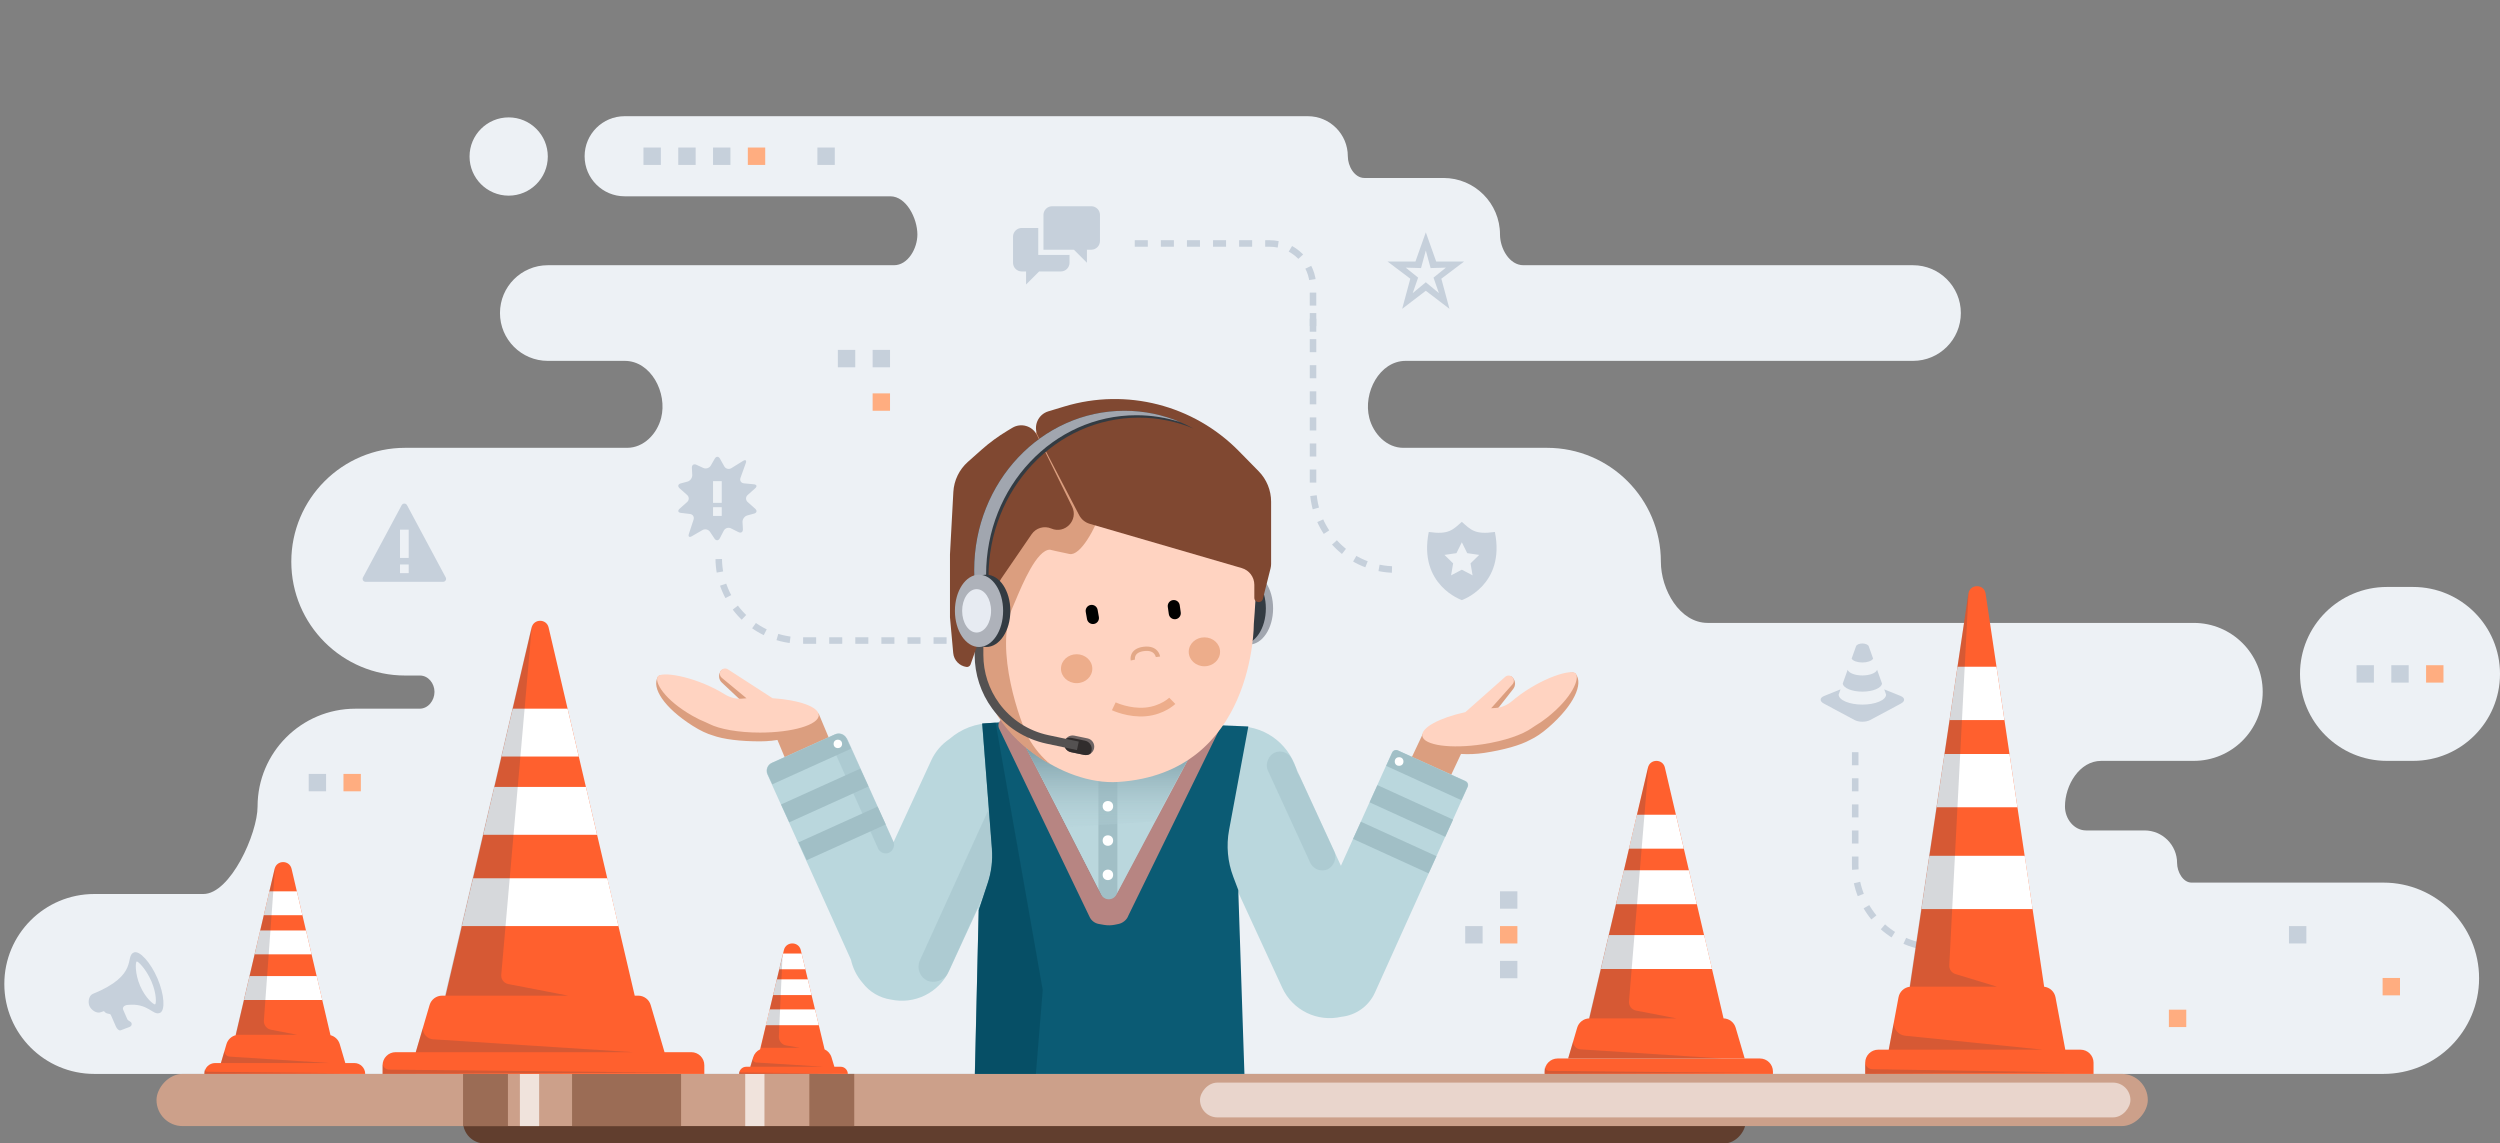 <svg width="575" height="263" viewBox="0 0 575 263" fill="none" xmlns="http://www.w3.org/2000/svg">
    <rect x="0" y="0" width="575" height="263" fill="#808080" stroke="none"/>
    <path
        d="M309.999 35.937C309.999 30.849 305.875 26.725 300.787 26.725H143.674C138.587 26.725 134.462 30.849 134.462 35.937C134.462 41.025 138.587 45.149 143.674 45.149H204.77C208.462 45.149 211 50.243 211 53.934C211 57.153 208.834 61 205.616 61H125.995C119.92 61 114.995 65.925 114.995 72C114.995 78.075 119.92 83 125.995 83H143.701C149.701 83 153.545 90.315 152.062 96.128C151.121 99.813 148.046 103 144.243 103H93.186C78.724 103 67 114.724 67 129.186C67 143.647 78.724 155.371 93.186 155.371H96.584C98.518 155.371 99.934 157.2 99.934 159.134C99.934 161.117 98.487 163 96.503 163H81.741C69.315 163 59.241 173.074 59.241 185.5C59.241 191.718 52.984 205.621 46.766 205.621H21.685C10.258 205.621 0.995 214.884 0.995 226.311C0.995 237.737 10.258 247 21.685 247L548.19 247C560.34 247 570.19 237.15 570.19 225C570.19 212.85 560.34 203 548.19 203H504.057C502.069 203 500.73 200.488 500.73 198.5C500.73 194.358 497.372 191 493.23 191H479.822C477.001 191 474.943 188.321 474.943 185.5C474.943 180.542 478.314 175 483.272 175H504.557C513.32 175 520.423 167.897 520.423 159.134C520.423 150.372 513.32 143.269 504.557 143.269H392.764C386.331 143.269 382 135.619 382 129.186C382 114.724 370.276 103 355.815 103H322.757C318.954 103 315.879 99.813 314.939 96.128C313.455 90.315 317.3 83 323.299 83H439.995C446.07 83 450.995 78.075 450.995 72C450.995 65.925 446.07 61 439.995 61H350.384C347.166 61 345 57.153 345 53.934C345 46.755 339.18 40.934 332 40.934H313.809C311.532 40.934 309.999 38.215 309.999 35.937Z"
        fill="#EDF1F5" />
    <path
        d="M116.995 27C121.966 27 125.995 31.029 125.995 36C125.995 40.971 121.966 45 116.995 45C112.025 45 107.995 40.971 107.995 36C107.995 31.029 112.025 27 116.995 27Z"
        fill="#EDF1F5" />
    <path
        d="M555 135C566.046 135 575 143.954 575 155C575 166.046 566.046 175 555 175H549C537.954 175 529 166.046 529 155C529 143.954 537.954 135 549 135H555Z"
        fill="#EDF1F5" />
    <path d="M302 72L302 112C302 122.493 310.507 131 321 131V131" stroke="#C6D0DB"
        stroke-width="1.5" stroke-dasharray="3 3" />
    <path
        d="M426.696 173.007L426.696 198.971C426.696 209.464 435.202 217.971 445.696 217.971V217.971"
        stroke="#C6D0DB" stroke-width="1.5" stroke-dasharray="3 3" />
    <path
        d="M223.716 147.324L184.306 147.324C173.812 147.324 165.306 138.818 165.306 128.324V128.324"
        stroke="#C6D0DB" stroke-width="1.5" stroke-dasharray="3 3" />
    <rect width="295" height="10" rx="5" transform="matrix(-1 0 0 1 401.5 253)" fill="#613E2E" />
    <rect width="458" height="12" rx="6" transform="matrix(-1 0 0 1 493.995 247)" fill="#CCA08A" />
    <rect opacity="0.8" width="214" height="8" rx="4" transform="matrix(-1 0 0 1 490 249)"
        fill="#F0E2DC" />
    <rect opacity="0.8" width="10.325" height="12" transform="matrix(-1 0 0 1 196.475 247)"
        fill="#8F5F47" />
    <rect opacity="0.7" width="4.425" height="12" transform="matrix(-1 0 0 1 175.825 247)"
        fill="white" />
    <rect opacity="0.7" width="4.425" height="12" transform="matrix(-1 0 0 1 124 247)" fill="white" />
    <rect opacity="0.8" width="10.325" height="12" transform="matrix(-1 0 0 1 116.825 247)"
        fill="#8F5F47" />
    <rect opacity="0.8" width="25.075" height="12" transform="matrix(-1 0 0 1 156.65 247)"
        fill="#8F5F47" />
    <rect x="156" y="33.934" width="4" height="4" fill="#C6D0DB" />
    <rect x="200.705" y="80.477" width="4" height="4" fill="#C6D0DB" />
    <rect x="148" y="33.934" width="4" height="4" fill="#C6D0DB" />
    <rect x="192.705" y="80.477" width="4" height="4" fill="#C6D0DB" />
    <rect x="345" y="221" width="4" height="4" fill="#C6D0DB" />
    <rect x="345" y="213" width="4" height="4" fill="#FFAD80" />
    <rect x="79" y="178" width="4" height="4" fill="#FFAD80" />
    <rect x="337" y="213" width="4" height="4" fill="#C6D0DB" />
    <rect x="71" y="178" width="4" height="4" fill="#C6D0DB" />
    <rect x="345" y="205" width="4" height="4" fill="#C6D0DB" />
    <rect x="188" y="33.934" width="4" height="4" fill="#C6D0DB" />
    <rect x="200.705" y="90.477" width="4" height="4" fill="#FFAD80" />
    <rect x="172" y="33.934" width="4" height="4" fill="#FFAD80" />
    <rect x="164" y="33.934" width="4" height="4" fill="#C6D0DB" />
    <rect x="63" y="240" width="4" height="4" fill="#FDFF8B" />
    <rect x="55" y="240" width="4" height="4" fill="white" />
    <rect x="71" y="240" width="4" height="4" fill="white" />
    <rect width="4" height="4" transform="matrix(1 0 0 -1 542 157)" fill="#C6D0DB" />
    <rect width="4" height="4" transform="matrix(1 0 0 -1 526.465 217)" fill="#C6D0DB" />
    <rect width="4" height="4" transform="matrix(1 0 0 -1 548 228.931)" fill="#FFAD80" />
    <rect width="4" height="4" transform="matrix(1 0 0 -1 498.842 236.225)" fill="#FFAD80" />
    <rect width="4" height="4" transform="matrix(1 0 0 -1 558 157)" fill="#FFAD80" />
    <rect width="4" height="4" transform="matrix(1 0 0 -1 550 157)" fill="#C6D0DB" />
    <path d="M260.995 56L291.995 56C297.518 56 301.995 60.477 301.995 66L301.995 78"
        stroke="#C6D0DB" stroke-width="1.5" stroke-dasharray="3 3" />
    <path d="M181.003 175.417L178.059 168.391L188.284 164.106L191.228 171.132L181.003 175.417Z"
        fill="#DB9E7F" />
    <path d="M324.189 175.287L327.246 168.787L336.222 173.007L333.165 179.508L324.189 175.287Z"
        fill="#DB9E7F" />
    <path
        d="M298.407 177.64C296.875 171.903 291.883 167.117 284.812 167.027L228.401 166.31C224.475 166.26 221.016 167.67 218.392 169.955C216.619 171.142 215.14 172.817 214.181 174.897L205.511 193.699L194.759 169.864C194.305 168.858 193.121 168.409 192.114 168.864L177.488 175.461C176.481 175.915 176.033 177.1 176.487 178.107L195.721 220.748C196.153 222.704 197.07 224.54 198.403 226.067C200.009 228.175 202.368 229.525 204.913 229.902C210.288 231.066 215.94 228.396 218.339 223.194L224.915 208.934C227.443 215.287 228.307 222.199 227.399 229.011L225.001 247H285.001L281.581 226.97C280.269 219.286 281.368 211.525 284.532 204.665L294.921 227.194C297.343 232.446 303.081 235.117 308.503 233.867C311.778 233.527 314.788 231.503 316.24 228.286L337.589 180.955C337.817 180.451 337.593 179.859 337.089 179.632L321.48 172.591C320.977 172.364 320.384 172.588 320.157 173.091L308.41 199.133L299.079 178.897C298.877 178.46 298.653 178.041 298.407 177.64Z"
        fill="#BAD7DD" />
    <rect opacity="0.5" x="235.768" y="184.819" width="46.383" height="7.078" rx="3.539"
        transform="rotate(114.476 235.768 184.819)" fill="#A0C1C8" />
    <rect opacity="0.5" x="194.207" y="168.435" width="29.474" height="3.874" rx="1.937"
        transform="rotate(65.811 194.207 168.435)" fill="#A0C1C8" />
    <rect opacity="0.5" x="295.886" y="171.856" width="29.474" height="6.121" rx="3.06"
        transform="rotate(65.338 295.886 171.856)" fill="#A0C1C8" />
    <rect x="252.639" y="177.475" width="4.354" height="29.928" fill="#A1BFC6" />
    <path
        d="M318.813 176.153L320.206 173.101C320.435 172.599 321.028 172.377 321.53 172.606L337.028 179.675C337.53 179.904 337.752 180.498 337.522 181L336.13 184.052L318.813 176.153Z"
        fill="#A1BFC6" />
    <path
        d="M195.752 172.2L194.697 169.908C194.235 168.905 193.044 168.46 192.038 168.915L177.556 175.46C176.55 175.915 176.108 177.097 176.57 178.101L177.625 180.393L195.752 172.2Z"
        fill="#A1BFC6" />
    <rect x="315.005" y="184.538" width="4.354" height="19.122"
        transform="rotate(-65.48 315.005 184.538)" fill="#A1BFC6" />
    <rect width="4.523" height="19.985"
        transform="matrix(-0.418 -0.908 -0.911 0.412 199.738 180.898)" fill="#A1BFC6" />
    <rect x="311.203" y="192.956" width="4.354" height="19.097"
        transform="rotate(-65.48 311.203 192.956)" fill="#A1BFC6" />
    <rect width="4.523" height="19.959"
        transform="matrix(-0.418 -0.908 -0.911 0.412 203.718 189.628)" fill="#A1BFC6" />
    <path
        d="M225.912 166.412L232.79 165.943L253.269 205.944C254.006 207.383 256.056 207.399 256.815 205.972L277.719 166.698L287.117 167.089L282.688 190.903C282.019 194.5 282.349 198.211 283.643 201.633L284.802 204.699L286.219 246.999H224.224L225.099 209.354L227.183 203.041C228.012 200.529 228.334 197.877 228.131 195.239L225.912 166.412Z"
        fill="#0B5B74" />
    <path opacity="0.5"
        d="M239.833 227.694L228.993 166.214L225.897 166.417L228.169 195.267C228.383 197.991 228.037 200.73 227.152 203.316L225.1 209.308L224.204 247H238.256L239.833 227.694Z"
        fill="#034458" />
    <ellipse cx="287.268" cy="139.939" rx="5.544" ry="8.316" fill="#A1A6AF" />
    <ellipse cx="285.605" cy="139.939" rx="5.544" ry="8.316" fill="#333B42" />
    <path
        d="M229.811 167.606C229.436 166.825 229.686 165.888 230.4 165.397C231.273 164.797 232.476 165.102 232.958 166.046L253.26 205.761C253.598 206.422 254.278 206.838 255.02 206.838C255.752 206.838 256.423 206.434 256.766 205.787L277.662 166.395C278.088 165.592 279.108 165.323 279.875 165.81C280.544 166.236 280.787 167.097 280.438 167.809L259.527 210.575C259.348 211.085 259.022 211.539 258.581 211.876L258.479 211.954C258.111 212.235 257.685 212.429 257.231 212.521L256.414 212.688C255.588 212.856 254.738 212.868 253.908 212.721L252.722 212.512C252.233 212.426 251.769 212.211 251.386 211.894C251.046 211.615 250.779 211.262 250.599 210.87L229.811 167.606Z"
        fill="#B78582" />
    <path d="M235.98 172.028L274.495 172.449L265.483 188.942L245.467 190.242L235.98 172.028Z"
        fill="url(#paint0_linear_875_273141)" />
    <path
        d="M257.199 179.849C244.199 180.702 228.769 168.88 227.384 158.368C225.999 147.856 226.611 131.387 226.611 131.387L266.498 111L288.38 124.697C289.765 127.14 288.38 143.491 288.38 143.491C288.38 143.491 288.612 177.787 257.199 179.849Z"
        fill="#FFD3C1" />
    <path
        d="M253.495 116.958C251.995 121.485 248.495 127.92 245.995 127.421C243.495 126.923 241.495 126.425 241.495 126.425C238.476 126.425 235.178 134.293 233.568 138.134C233.312 138.745 233.098 139.254 232.935 139.614C228.5 149.403 234.862 166.618 236.539 169.682C237.889 172.148 239.622 174.15 241.571 175.775C232.684 170.997 226.572 162.566 225.63 154.237C224.201 141.604 225.63 121.313 225.63 121.313L239.019 98.304L251.548 102.411L265.495 108.986L253.495 116.958Z"
        fill="#DB9E7F" />
    <path
        d="M230.441 139.384C230.219 137.61 230.441 134.117 226.56 134.117L221.847 143.265C222.771 144.282 225.007 146.148 226.56 145.483C228.5 144.651 230.718 141.602 230.441 139.384Z"
        fill="black" />
    <path
        d="M256.171 162.447C256.171 162.447 259.637 164.097 263.514 163.736C267.39 163.375 269.626 161.194 269.626 161.194"
        stroke="#EDAD8B" stroke-width="2" />
    <ellipse cx="247.628" cy="153.799" rx="3.604" ry="3.327" fill="#EDAD8B" />
    <ellipse cx="277.012" cy="149.918" rx="3.604" ry="3.327" fill="#EDAD8B" />
    <path
        d="M260.554 151.811C260.554 151.811 260.07 149.637 263.058 149.251C266.045 148.864 266.33 151.064 266.33 151.064"
        stroke="#E3A887" />
    <path
        d="M229.531 141.937C230.02 144.337 228.713 146.63 226.613 147.057C224.512 147.485 222.414 145.885 221.925 143.485C221.437 141.085 222.743 138.792 224.843 138.365C226.944 137.937 229.043 139.537 229.531 141.937Z"
        fill="#EFC6B0" />
    <path
        d="M251.616 143.509C250.862 143.642 250.143 143.138 250.011 142.384L249.722 140.746C249.589 139.992 250.093 139.274 250.847 139.141C251.601 139.008 252.319 139.511 252.452 140.265L252.741 141.903C252.873 142.657 252.37 143.376 251.616 143.509Z"
        fill="black" />
    <path
        d="M270.396 142.411C269.638 142.52 268.936 141.993 268.827 141.236L268.592 139.589C268.483 138.831 269.01 138.129 269.768 138.021C270.525 137.912 271.228 138.439 271.336 139.197L271.571 140.843C271.68 141.601 271.153 142.303 270.396 142.411Z"
        fill="black" />
    <path
        d="M247.097 169.195C246.048 168.976 245.02 169.648 244.801 170.698C244.582 171.747 245.255 172.775 246.304 172.994L249.343 173.628C250.392 173.847 251.42 173.175 251.639 172.125C251.858 171.076 251.186 170.048 250.136 169.829L247.097 169.195Z"
        fill="#6C6363" />
    <path
        d="M245.132 169.951C244.975 170.167 244.859 170.419 244.801 170.698C244.582 171.747 245.255 172.775 246.304 172.994L249.343 173.628C249.837 173.731 250.326 173.637 250.728 173.399C250.885 173.183 251.001 172.931 251.059 172.652C251.278 171.603 250.605 170.575 249.556 170.356L246.517 169.722C246.023 169.619 245.534 169.713 245.132 169.951Z"
        fill="#312D2D" />
    <path
        d="M225.173 147.701V150.637C225.173 154.853 226.515 158.96 229.005 162.362V162.362C231.893 166.309 236.135 169.051 240.92 170.063L247.905 171.541"
        stroke="#545151" stroke-width="2" />
    <path
        d="M166.614 154.143C166.42 153.978 166.137 153.973 165.937 154.13C165.886 154.17 165.842 154.22 165.809 154.275L165.671 154.505C165.188 155.308 165.33 156.339 166.013 156.981L171.768 162.393C171.484 162.415 171.203 162.439 170.926 162.467C169.399 162.619 167.862 162.177 166.594 161.312C166.333 161.133 166.054 160.949 165.757 160.76C159.28 156.636 152.023 154.263 151.291 155.698C149.812 158.26 152.78 162.779 159.257 166.903C161.084 168.066 162.621 168.764 163.904 169.134C166.36 170.044 170.331 170.513 174.811 170.513C182.267 170.513 188.294 167.197 188.294 164.729C188.294 162.419 183.009 162.287 176.215 162.28L166.614 154.143Z"
        fill="#DB9E7F" />
    <path
        d="M167.422 153.951C166.91 153.62 166.232 153.724 165.843 154.194C165.419 154.705 165.491 155.463 166.002 155.887L171.698 160.603C171.364 160.627 171.035 160.654 170.711 160.684C169.31 160.816 167.901 160.437 166.704 159.697C166.411 159.516 166.096 159.33 165.757 159.136C159.28 155.444 151.99 154.351 151.257 155.637C150.524 156.922 152.78 160.944 159.257 164.636C160.342 165.255 161.326 165.727 162.214 166.077C162.522 166.199 162.82 166.344 163.114 166.495C165.448 167.691 169.812 168.496 174.811 168.496C182.267 168.496 188.311 166.705 188.311 164.496C188.311 162.579 183.759 160.977 177.683 160.587C177.662 160.572 177.641 160.558 177.62 160.544L167.422 153.951Z"
        fill="#FFD3C1" />
    <path
        d="M347.014 155.748C347.181 155.556 347.46 155.508 347.681 155.634C347.738 155.666 347.789 155.708 347.83 155.758L348.001 155.964C348.6 156.685 348.614 157.726 348.036 158.464L343.163 164.682C343.448 164.66 343.729 164.642 344.007 164.628C345.539 164.547 346.992 163.878 348.115 162.832C348.346 162.616 348.594 162.393 348.859 162.161C354.64 157.106 361.456 153.666 362.397 154.974C364.245 157.284 361.992 162.198 356.211 167.253C354.581 168.678 353.167 169.6 351.954 170.159C349.664 171.429 345.809 172.492 341.38 173.168C334.009 174.293 327.551 171.923 327.179 169.484C326.83 167.2 332.035 166.272 338.75 165.24L347.014 155.748Z"
        fill="#DB9E7F" />
    <path
        d="M346.186 155.68C346.642 155.276 347.329 155.277 347.784 155.682C348.28 156.124 348.324 156.884 347.882 157.38L342.963 162.901C343.297 162.874 343.626 162.851 343.95 162.833C345.356 162.752 346.691 162.165 347.763 161.253C348.025 161.03 348.309 160.797 348.614 160.555C354.46 155.928 361.502 153.748 362.421 154.908C363.339 156.068 361.716 160.384 355.87 165.012C354.89 165.788 353.989 166.402 353.164 166.883C352.878 167.049 352.605 167.237 352.337 167.431C350.21 168.966 346.017 170.42 341.076 171.174C333.705 172.299 327.46 171.44 327.127 169.256C326.837 167.361 331.096 165.09 337.044 163.788C337.062 163.771 337.081 163.753 337.1 163.736L346.186 155.68Z"
        fill="#FFD3C1" />
    <path
        d="M238.726 100.283C237.567 98.059 238.718 95.33 241.118 94.606L244.848 93.481C259.08 89.189 274.519 93.143 284.936 103.749L289.488 108.385C291.325 110.254 292.354 112.771 292.354 115.392L292.354 129.72C292.354 130.049 292.313 130.376 292.233 130.695L290.465 137.729C290.178 138.872 288.495 138.664 288.495 137.485L288.495 134.502C288.495 132.723 287.321 131.158 285.613 130.661L250.635 120.478C249.588 120.173 248.71 119.453 248.206 118.485L238.726 100.283Z"
        fill="#804831" />
    <path
        d="M238.491 100.057C237.458 97.956 234.85 97.186 232.843 98.391L231.697 99.079C229.567 100.357 227.561 101.83 225.705 103.481L222.612 106.23C220.617 108.003 219.414 110.499 219.27 113.164L218.495 127.5L218.495 142L219.241 150.205C219.39 151.843 220.645 153.164 222.273 153.397C222.693 153.457 223.096 153.212 223.236 152.812L229.82 134.001C229.936 133.669 230.096 133.353 230.295 133.062L237.275 122.873C238.275 121.413 240.167 120.863 241.793 121.56C244.956 122.914 248.098 119.604 246.58 116.516L238.491 100.057Z"
        fill="#804831" />
    <path
        d="M261.927 96.059C266.369 96.059 270.616 96.947 274.517 98.566C269.761 95.953 264.361 94.477 258.634 94.477C239.542 94.477 224.065 110.886 224.065 131.129C224.065 133.38 224.256 135.583 224.623 137.721H227.678C227.466 136.083 227.357 134.411 227.357 132.711C227.357 112.469 242.835 96.059 261.927 96.059Z"
        fill="#333B42" />
    <path
        d="M271.533 97.113C268.32 96.067 264.908 95.504 261.372 95.504C242.28 95.504 226.803 111.914 226.803 132.157C226.803 133.856 226.912 135.529 227.123 137.167H224.532C224.225 135.203 224.065 133.186 224.065 131.129C224.065 110.886 239.542 94.477 258.634 94.477C263.194 94.477 267.547 95.412 271.533 97.113Z"
        fill="#A1A6AF" />
    <ellipse cx="226.837" cy="140.493" rx="5.544" ry="8.316" fill="#333B42" />
    <ellipse cx="225.174" cy="140.493" rx="5.544" ry="8.316" fill="#AEB2BA" />
    <ellipse cx="224.619" cy="140.493" rx="3.327" ry="4.99" fill="#E7EBF2" />
    <path
        d="M126.18 144.326C125.698 142.267 122.766 142.267 122.285 144.326L102.479 229H101.685C100.353 229 99.181 229.878 98.806 231.155L95.624 242H90.995C89.338 242 87.995 243.343 87.995 245V247H161.995V245C161.995 243.343 160.652 242 158.995 242H152.84L149.658 231.155C149.284 229.878 148.111 229 146.78 229H145.985L126.18 144.326Z"
        fill="#FF602E" />
    <path d="M130.548 163H117.92L115.339 174H133.113L130.548 163Z" fill="white" />
    <path d="M134.765 181H113.691L111.14 192H137.327L134.765 181Z" fill="white" />
    <path d="M108.796 202H139.695L142.253 213H106.214L108.796 202Z" fill="white" />
    <path opacity="0.2"
        d="M116.9 226.333C115.894 226.138 115.198 225.215 115.288 224.195L122.337 143.857L102.348 229L130.682 229L116.9 226.333Z"
        fill="#353C4E" />
    <path opacity="0.2"
        d="M99.618 239.039C98.279 238.953 97.237 237.842 97.237 236.5L95.621 242L145.56 242L99.618 239.039Z"
        fill="#353C4E" />
    <path opacity="0.2"
        d="M89.471 246.013C88.681 246.005 88.034 245.383 87.995 244.593V247L154.253 246.7L89.471 246.013Z"
        fill="#353C4E" />
    <path
        d="M67.061 199.826C66.579 197.766 63.648 197.766 63.166 199.826L54.215 238.094C53.209 238.353 52.387 239.124 52.084 240.155L50.809 244.5H49.495C48.114 244.5 46.995 245.619 46.995 247H83.995C83.995 245.619 82.876 244.5 81.495 244.5H79.418L78.143 240.155C77.84 239.124 77.018 238.353 76.012 238.094L67.061 199.826Z"
        fill="#FF602E" />
    <path d="M68.272 205H61.957L60.667 210.5H69.554L68.272 205Z" fill="white" />
    <path d="M70.38 214H59.843L58.567 219.5H71.661L70.38 214Z" fill="white" />
    <path d="M57.395 224.5H72.845L74.124 230H56.105L57.395 224.5Z" fill="white" />
    <path opacity="0.2"
        d="M62.307 236.833C61.312 236.64 60.618 235.734 60.692 234.724L63.257 199.543L54.171 238L68.338 238L62.307 236.833Z"
        fill="#353C4E" />
    <path opacity="0.2"
        d="M52.806 243.02C52.137 242.977 51.616 242.421 51.616 241.75L50.808 244.5L75.777 244.5L52.806 243.02Z"
        fill="#353C4E" />
    <path opacity="0.2"
        d="M47.733 246.507C47.338 246.502 47.015 246.191 46.995 245.797V247L80.124 246.85L47.733 246.507Z"
        fill="#353C4E" />
    <path
        d="M184.182 218.523C183.692 216.478 180.783 216.478 180.293 218.523L174.821 241.349C174.065 241.703 173.47 242.366 173.219 243.203L172.572 245.352H171.643C170.733 245.352 169.995 246.09 169.995 247H194.995C194.995 246.09 194.257 245.352 193.347 245.352H191.902L191.256 243.203C191.004 242.366 190.41 241.703 189.654 241.349L184.182 218.523Z"
        fill="#FF602E" />
    <path d="M184.371 219.31H180.105L179.233 222.936H185.237L184.371 219.31Z" fill="white" />
    <path d="M185.795 225.244H178.676L177.814 228.87H186.661L185.795 225.244Z" fill="white" />
    <path d="M177.022 232.166H187.461L188.325 235.792H176.15L177.022 232.166Z" fill="white" />
    <path opacity="0.2"
        d="M180.795 240.45C179.801 240.28 179.09 239.396 179.136 238.388L179.995 219.5L174.995 241L183.995 241L180.795 240.45Z"
        fill="#353C4E" />
    <path opacity="0.2"
        d="M173.902 244.375C173.461 244.347 173.117 243.981 173.117 243.539L172.572 245.352L189.443 245.352L173.902 244.375Z"
        fill="#353C4E" />
    <path opacity="0.2"
        d="M170.482 246.675C170.222 246.672 170.008 246.467 169.995 246.207V247L192.379 246.901L170.482 246.675Z"
        fill="#353C4E" />
    <path
        d="M382.924 176.547C382.442 174.487 379.511 174.487 379.029 176.547L365.538 234.226C364.243 234.264 363.114 235.131 362.747 236.38L360.673 243.451H401.28L399.206 236.38C398.839 235.131 397.71 234.264 396.415 234.226L382.924 176.547Z"
        fill="#FF602E" />
    <path
        d="M404.778 243.451C406.435 243.451 407.778 244.795 407.778 246.451V247H355.258V246.451C355.258 244.795 356.601 243.451 358.258 243.451H404.778Z"
        fill="#FF602E" />
    <path d="M385.459 187.383H376.496L374.665 195.19H387.279L385.459 187.383Z" fill="white" />
    <path d="M388.452 200.158H373.495L371.684 207.965H390.27L388.452 200.158Z" fill="white" />
    <path d="M370.021 215.062H391.951L393.766 222.869H368.188L370.021 215.062Z" fill="white" />
    <path opacity="0.2"
        d="M376.278 232.43C375.276 232.236 374.581 231.318 374.665 230.301L379.147 176.292L365.444 234.225L385.554 234.225L376.278 232.43Z"
        fill="#353C4E" />
    <path opacity="0.2"
        d="M363.507 241.35C362.557 241.289 361.817 240.5 361.817 239.548L360.671 243.451L396.113 243.451L363.507 241.35Z"
        fill="#353C4E" />
    <path opacity="0.2"
        d="M356.306 246.3C355.745 246.294 355.286 245.852 355.258 245.292V247L402.283 246.787L356.306 246.3Z"
        fill="#353C4E" />
    <path
        d="M456.692 136.526C456.353 134.252 453.074 134.252 452.735 136.526L439.272 226.949C437.975 227.095 436.904 228.072 436.659 229.38L434.41 241.425L431.995 241.425C430.338 241.425 428.995 242.768 428.995 244.425V247H481.515V244.425C481.515 242.768 480.171 241.425 478.515 241.425L475.017 241.425L472.768 229.38C472.523 228.072 471.452 227.095 470.155 226.949L456.692 136.526Z"
        fill="#FF602E" />
    <path d="M459.196 153.344H450.233L448.402 165.608H461.016L459.196 153.344Z" fill="white" />
    <path d="M462.188 173.413H447.232L445.421 185.677H464.007L462.188 173.413Z" fill="white" />
    <path d="M443.758 196.827H465.687L467.503 209.091H441.925L443.758 196.827Z" fill="white" />
    <path opacity="0.2"
        d="M449.75 224.03C448.871 223.763 448.287 222.931 448.334 222.014L452.77 136.203L439.181 226.931L459.291 226.931L449.75 224.03Z"
        fill="#353C4E" />
    <path opacity="0.2"
        d="M438.201 238.221C436.698 238.069 435.554 236.804 435.554 235.293L434.407 241.425L469.85 241.425L438.201 238.221Z"
        fill="#353C4E" />
    <path opacity="0.2"
        d="M430.612 245.909C429.734 245.895 429.023 245.194 428.995 244.317V246.999L476.02 246.666L430.612 245.909Z"
        fill="#353C4E" />
    <circle cx="254.816" cy="185.44" r="1.205" fill="white" />
    <circle cx="254.816" cy="193.33" r="1.205" fill="white" />
    <circle cx="321.794" cy="175.147" r="1" fill="white" />
    <circle cx="192.705" cy="171.095" r="0.974" fill="white" />
    <circle cx="254.816" cy="201.219" r="1.205" fill="white" />
    <g clip-path="url(#clip0_875_273141)">
        <path
            d="M428.347 159.078C430.737 159.078 432.739 158.266 432.86 157.205C432.504 156.209 432.116 155.121 431.735 154.053C431.471 154.814 430.01 155.354 428.347 155.354C426.684 155.354 425.223 154.814 424.959 154.053C424.578 155.121 424.19 156.209 423.835 157.205C423.956 158.266 425.957 159.078 428.347 159.078ZM428.347 152.373C429.471 152.373 430.514 152.025 430.82 151.484C430.399 150.302 430.038 149.287 429.809 148.648C429.657 148.221 428.968 148 428.347 148C427.726 148 427.037 148.221 426.885 148.648C426.657 149.287 426.295 150.302 425.874 151.484C426.18 152.025 427.224 152.373 428.347 152.373ZM437.127 160.066L433.372 158.552L433.805 159.759C433.783 161.038 431.301 162.058 428.347 162.058C425.394 162.058 422.91 161.039 422.889 159.759L423.322 158.552L419.567 160.066C418.514 160.49 418.469 161.275 419.469 161.81L426.531 165.597C427.529 166.132 429.164 166.132 430.163 165.597L437.226 161.81C438.225 161.275 438.18 160.49 437.127 160.066Z"
            fill="#C6D0DB" />
    </g>
    <g clip-path="url(#clip1_875_273141)">
        <path
            d="M173.69 117.006L171.963 115.468C171.463 115.023 171.463 114.294 171.963 113.849L173.69 112.31C174.19 111.865 174.057 111.451 173.394 111.386L171.104 111.169C170.442 111.107 170.084 110.536 170.313 109.903L171.528 106.52C171.756 105.885 171.477 105.655 170.909 106.006L168.208 107.676C167.64 108.03 166.905 107.836 166.577 107.25L165.599 105.504C165.27 104.916 164.727 104.914 164.392 105.496L163.483 107.076C163.146 107.661 162.375 107.909 161.77 107.632L160.17 106.898C159.562 106.618 159.097 106.94 159.133 107.614L159.219 109.229C159.256 109.903 158.758 110.596 158.115 110.77L156.57 111.184C155.928 111.358 155.81 111.864 156.31 112.309L158.037 113.848C158.537 114.293 158.537 115.022 158.037 115.467L156.31 117.006C155.81 117.451 155.942 117.883 156.603 117.963L158.698 118.217C159.359 118.297 159.727 118.887 159.516 119.528L158.442 122.786C158.231 123.427 158.532 123.675 159.11 123.341L161.573 121.915C162.151 121.581 162.929 121.765 163.302 122.323L164.324 123.862C164.696 124.421 165.255 124.391 165.564 123.794L166.463 122.061C166.773 121.463 167.515 121.219 168.111 121.518L169.845 122.385C170.443 122.682 170.902 122.375 170.866 121.703L170.779 120.086C170.744 119.412 171.24 118.721 171.885 118.547L173.428 118.131C174.072 117.957 174.19 117.451 173.69 117.006ZM166 118.662H164V116.662H166V118.662ZM166 115.662H164V110.662H166V115.662Z"
            fill="#C6D0DB" />
    </g>
    <g clip-path="url(#clip2_875_273141)">
        <path
            d="M238.795 58.634V52.434H234.995C233.895 52.434 232.995 53.334 232.995 54.434V60.434C232.995 61.534 233.895 62.434 234.995 62.434H235.995V65.434L238.995 62.434H243.995C245.095 62.434 245.995 61.534 245.995 60.434V58.614C245.931 58.628 245.863 58.635 245.795 58.635H238.795V58.634ZM250.995 47.434H241.995C240.895 47.434 239.995 48.334 239.995 49.434V57.434H246.995L249.995 60.434V57.434H250.995C252.095 57.434 252.995 56.535 252.995 55.434V49.434C252.995 48.334 252.095 47.434 250.995 47.434Z"
            fill="#C6D0DB" />
    </g>
    <path
        d="M343.825 122.353C339.211 123.021 338.296 121.854 336.221 120.021C334.146 121.854 333.231 123.021 328.617 122.353C326.158 134.601 336.221 138.021 336.221 138.021C336.221 138.021 346.284 134.601 343.825 122.353ZM338.694 132.33L336.221 131.03L333.749 132.33L334.221 129.577L332.221 127.627L334.985 127.226L336.221 124.721L337.457 127.226L340.221 127.627L338.221 129.576L338.694 132.33Z"
        fill="#C6D0DB" />
    <path
        d="M102.511 132.801L93.604 116.169C93.48 115.954 93.25 115.821 93 115.821C92.749 115.821 92.519 115.954 92.396 116.169L83.49 132.801C83.369 133.012 83.371 133.272 83.495 133.481C83.62 133.692 83.847 133.821 84.093 133.821H101.907C102.152 133.821 102.381 133.692 102.505 133.481C102.629 133.272 102.631 133.012 102.511 132.801ZM94 131.821H92V129.821H94V131.821ZM94 128.321H92V121.821H94V128.321Z"
        fill="#C6D0DB" />
    <path
        d="M36.218 225.03C34.634 221.344 32.086 218.54 30.797 219.063C28.608 219.954 32.101 224.227 21.35 228.596C20.421 228.975 20.186 230.484 20.575 231.388C20.963 232.29 22.233 233.189 23.162 232.812C23.323 232.746 23.913 232.556 23.913 232.556C24.576 233.447 25.27 232.919 25.517 233.484C25.813 234.164 26.456 235.642 26.675 236.144C26.894 236.646 27.39 237.111 27.75 236.974C28.109 236.837 29.332 236.372 29.8 236.195C30.268 236.017 30.379 235.599 30.236 235.271C30.082 234.916 29.45 234.812 29.269 234.398C29.089 233.986 28.5 232.66 28.331 232.242C28.101 231.674 28.59 231.211 29.301 231.138C34.195 230.626 35.11 233.65 36.776 232.972C38.063 232.447 37.801 228.713 36.218 225.03ZM35.667 231.006C35.38 231.121 33.454 229.604 32.224 226.739C30.993 223.876 31.148 221.259 31.434 221.142C31.72 221.027 33.599 222.859 34.829 225.722C36.06 228.585 35.953 230.889 35.667 231.006Z"
        fill="#C6D0DB" />
    <g clip-path="url(#clip3_875_273141)">
        <path
            d="M336.738 60.156H330.325L327.938 53.434L325.549 60.156H319.137L324.369 64.103L322.498 71.032L327.938 66.878L333.376 71.032L331.507 64.103L336.738 60.156ZM327.938 64.917L324.924 67.417L326.167 63.855L323.316 61.555L326.838 61.656L327.938 57.616L329.037 61.656L332.558 61.555L329.707 63.855L330.95 67.417L327.938 64.917Z"
            fill="#C6D0DB" />
    </g>
    <defs>
        <linearGradient id="paint0_linear_875_273141" x1="256.569" y1="172.449" x2="256.569"
            y2="192.125" gradientUnits="userSpaceOnUse">
            <stop stop-color="#7D9EA8" />
            <stop offset="1" stop-color="#BAD7DD" stop-opacity="0.16" />
        </linearGradient>
        <clipPath id="clip0_875_273141">
            <rect width="20" height="20" fill="white" transform="translate(418.347 147)" />
        </clipPath>
        <clipPath id="clip1_875_273141">
            <rect width="20" height="20" fill="white" transform="translate(155 104.662)" />
        </clipPath>
        <clipPath id="clip2_875_273141">
            <rect width="20" height="20" fill="white" transform="translate(232.995 46.434)" />
        </clipPath>
        <clipPath id="clip3_875_273141">
            <rect width="20" height="20" fill="white" transform="translate(317.938 53.434)" />
        </clipPath>
    </defs>
</svg>